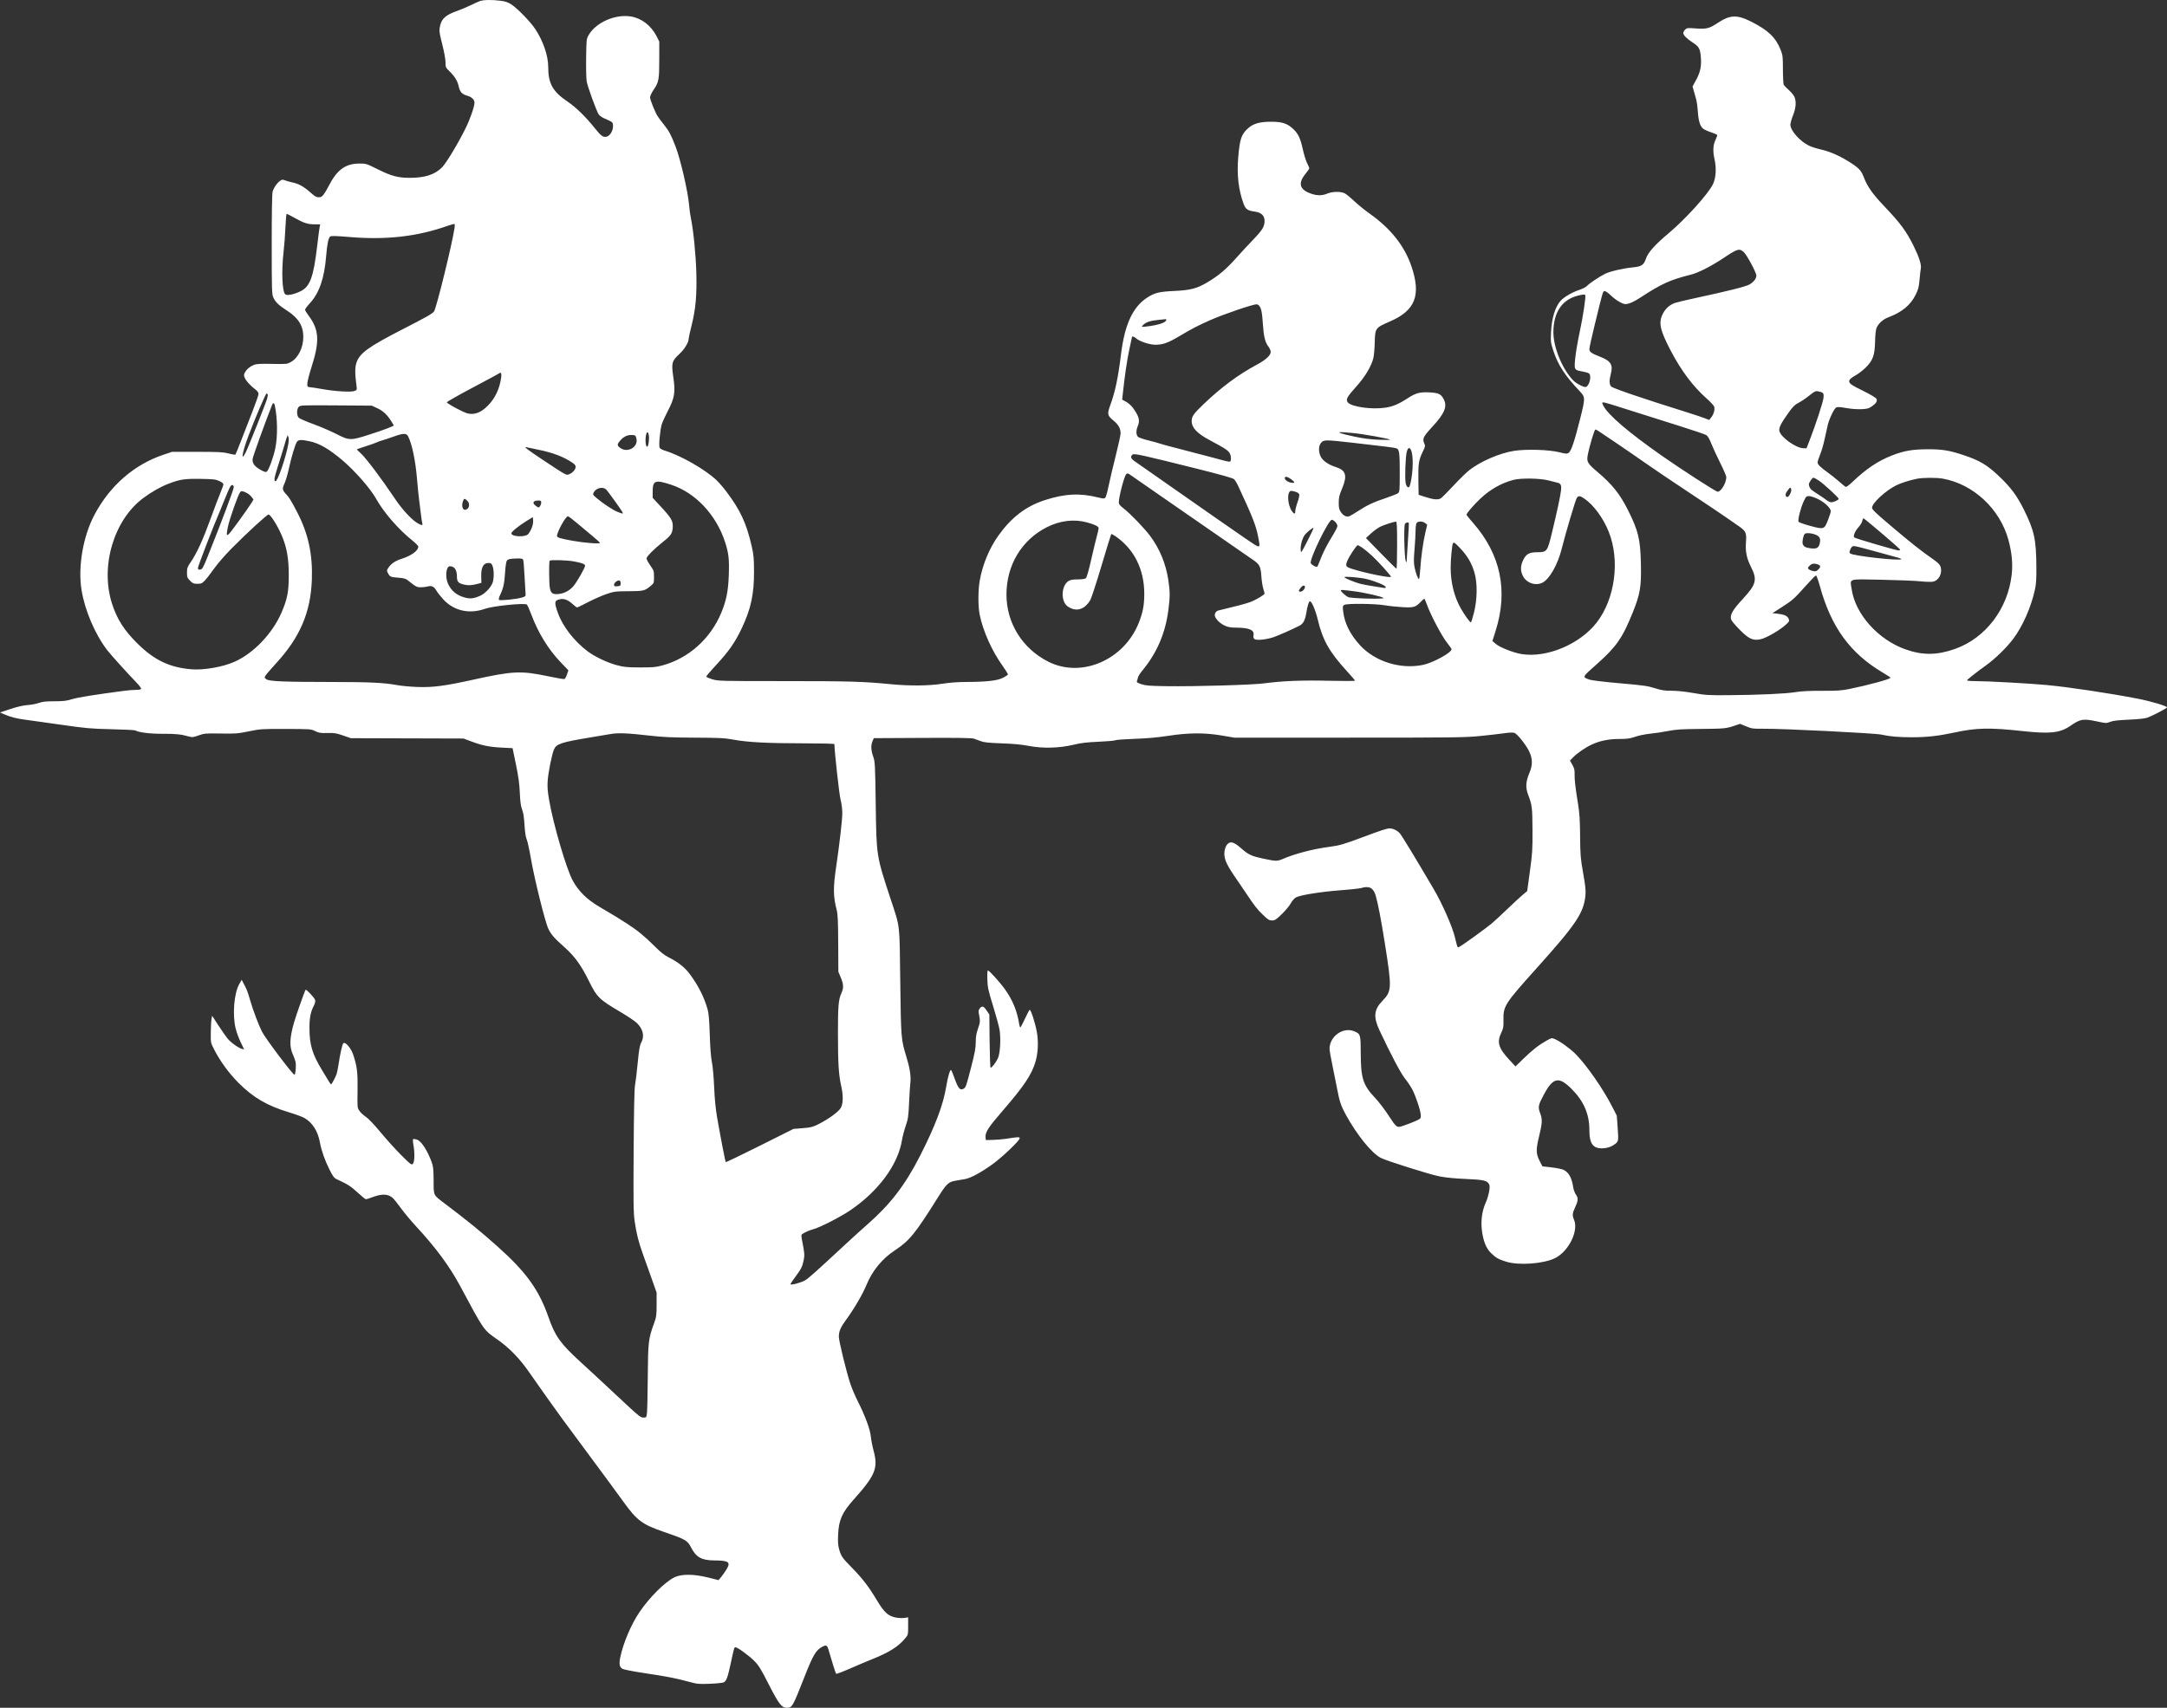<svg width="888" height="700" viewBox="0 0 888 700" fill="none" xmlns="http://www.w3.org/2000/svg">
<rect x="0" y="0" width="888" height="700" fill="#333333" stroke="none"/>
<path fill-rule="evenodd" clip-rule="evenodd" d="M196.594 0.463C195.901 0.719 194.202 1.489 192.817 2.175C191.432 2.862 188.8 3.956 186.968 4.606C182.936 6.038 181.098 7.595 180.462 10.115C179.864 12.489 179.911 12.951 181.305 18.482C182.023 21.328 182.564 24.37 182.564 25.554C182.564 27.535 182.638 27.704 184.133 29.154C186.291 31.247 187.501 33.216 187.966 35.39C188.447 37.64 189.291 38.599 191.289 39.167C193.287 39.735 194.435 40.784 194.435 42.039C194.435 43.733 192.661 48.821 190.691 52.776C187.513 59.158 182.847 66.883 181.125 68.613C178.146 71.606 174.125 72.899 167.815 72.892C163.1 72.886 160.328 72.144 154.888 69.43C150.177 67.08 149.986 67.019 147.334 67.036C141.592 67.073 138.19 69.506 134.816 75.99C132.922 79.629 132.118 80.679 131.123 80.817C129.829 80.997 129.223 80.693 127.09 78.791C124.484 76.468 122.293 75.263 119.77 74.762C118.792 74.568 117.47 74.198 116.831 73.939C115.791 73.517 115.565 73.545 114.672 74.206C113.379 75.163 112.157 76.974 111.703 78.608C111.48 79.41 111.343 87.694 111.347 100.213C111.353 119.139 111.398 120.615 112.013 121.955C112.891 123.866 114.175 125.093 117.648 127.338C122.286 130.338 124.288 133.571 124.288 138.065C124.288 142.487 122.233 146.666 119.222 148.368C117.671 149.245 117.481 149.264 111.47 149.154C106.432 149.062 105.056 149.147 103.921 149.62C102.29 150.301 101.037 151.397 100.324 152.766C99.881 153.617 99.881 153.907 100.327 154.922C100.892 156.212 102.587 158.063 104.624 159.614C105.484 160.269 105.941 160.911 105.941 161.465C105.941 161.931 104.873 165.037 103.567 168.368C102.261 171.698 100.175 177.059 98.932 180.28C97.689 183.502 96.58 186.23 96.467 186.342C96.355 186.455 95.081 186.245 93.637 185.875C91.375 185.296 89.597 185.204 80.76 185.204H70.508L66.91 186.415C54.975 190.432 45.066 199.059 38.744 210.935C34.029 219.793 31.86 232.42 33.422 241.911C34.791 250.228 38.914 259.897 43.874 266.421C45.203 268.169 52.553 276.322 55.7 279.538C56.957 280.823 57.916 282.076 57.831 282.323C57.734 282.607 56.971 282.772 55.755 282.772C54.697 282.772 52.566 282.938 51.018 283.141C38.929 284.726 31.964 285.843 29.569 286.58C27.246 287.295 25.995 287.444 22.298 287.444C18.816 287.444 17.415 287.595 15.932 288.128C14.885 288.504 12.816 288.894 11.332 288.995C9.557 289.115 7.155 289.665 4.317 290.603L0 292.029L1.729 292.787C4.247 293.891 6.791 294.549 10.252 294.991C11.934 295.205 18.49 296.125 24.822 297.034C35.324 298.541 37.153 298.705 45.686 298.905C50.83 299.025 55.224 299.243 55.449 299.39C56.697 300.2 61.499 300.8 66.55 300.778C71.979 300.753 74.114 300.966 77.24 301.844C78.805 302.284 79.122 302.253 81.377 301.441C83.687 300.608 84.174 300.567 90.476 300.668C96.606 300.765 97.519 300.694 101.987 299.769C106.666 298.8 107.209 298.765 117.118 298.79C127.213 298.816 127.426 298.832 129.169 299.681C130.7 300.426 131.382 300.532 134.151 300.453C136.945 300.374 137.773 300.505 140.568 301.472L143.777 302.582L166.858 302.65L189.939 302.717L193.045 303.881C197.578 305.579 200.537 306.184 205.567 306.441L210.045 306.67L211.42 313.319C212.449 318.296 212.85 321.232 213.016 324.998C213.183 328.776 213.416 330.477 213.952 331.826C214.449 333.074 214.749 334.995 214.934 338.115C215.11 341.07 215.415 343.099 215.826 344.045C216.169 344.835 216.92 348.231 217.494 351.592C218.95 360.114 223.382 377.988 224.72 380.727C225.905 383.157 227.049 384.457 231.48 388.415C235.478 391.986 238.177 395.717 241.201 401.855C244.616 408.787 245.47 409.633 254.267 414.81C257.2 416.536 260.25 418.597 261.044 419.391C263.574 421.918 264.173 424.746 262.742 427.413C262.136 428.542 261.84 430.28 261.303 435.853C260.932 439.713 260.444 443.761 260.22 444.848C259.948 446.165 259.76 455.143 259.657 471.751C259.523 493.394 259.579 497.205 260.085 500.681C260.822 505.742 261.703 509.214 263.544 514.304C264.346 516.523 265.918 520.926 267.036 524.089L269.07 529.839L269.067 534.69C269.063 539.246 268.993 539.736 267.909 542.725C265.714 548.778 265.561 550.123 265.447 564.338C265.391 571.454 265.242 578.125 265.118 579.162C264.894 581.029 264.879 581.049 263.651 581.049C262.551 581.049 261.775 580.455 256.752 575.768C245.032 564.829 241.631 561.673 237.783 558.165C229.69 550.785 227.443 547.639 224.78 539.961C220.864 528.674 215.608 521.383 203.789 510.844C196.813 504.624 191.988 500.7 182.171 493.263C177.469 489.7 177.717 490.218 177.686 483.903C177.663 479.232 177.546 478.139 176.872 476.293C175.124 471.506 172.644 467.713 170.882 467.132C170.192 466.905 169.487 466.806 169.314 466.912C169.138 467.021 169.172 468.02 169.391 469.184C170.007 472.454 169.91 476.332 169.196 477.045C168.638 477.602 168.319 477.365 164.488 473.554C162.228 471.305 158.406 467.083 155.995 464.173C153.305 460.926 150.947 458.446 149.892 457.756C148.946 457.138 147.776 456.051 147.292 455.341C146.421 454.066 146.412 453.972 146.519 447.024C146.633 439.596 146.337 437.151 144.741 432.316C143.833 429.565 141.435 426.816 140.671 427.65C140.232 428.128 139.376 431.963 138.678 436.582C138.484 437.867 138.169 439.457 137.978 440.116C137.65 441.25 135.917 444.489 135.64 444.489C135.568 444.489 135.191 443.963 134.801 443.321C134.411 442.678 133.159 440.616 132.018 438.739C127.984 432.1 126.822 428.246 126.812 421.464C126.805 417.141 127.269 414.786 128.645 412.147C129.094 411.288 129.275 410.456 129.134 409.898C128.916 409.028 125.531 405.388 125.229 405.698C124.925 406.011 121.399 415.986 120.536 418.973C118.652 425.503 118.522 428.946 120.035 432.27C120.439 433.159 120.912 434.453 121.085 435.145C121.434 436.537 121.124 440.535 120.667 440.535C119.979 440.535 108.767 425.656 107.354 422.868C105.953 420.105 103.675 414.053 102.502 409.982C101.481 406.436 101.203 405.719 99.875 403.203L99.043 401.628L98.02 403.417C95.885 407.151 95.181 416.17 96.593 421.685C96.99 423.24 97.933 425.782 98.687 427.335L100.057 430.159L99.159 429.934C97.704 429.569 94.593 427.332 93.228 425.668C92.532 424.82 90.83 422.375 89.446 420.235L86.929 416.346L86.673 417.708C86.533 418.457 86.399 420.949 86.376 423.244C86.336 427.415 86.337 427.421 87.721 430.114C90.259 435.053 93.746 439.843 97.667 443.782C103.767 449.909 109.432 453.221 118.466 455.943C121.101 456.737 123.948 457.79 124.792 458.284C128.06 460.198 130.237 463.629 131.086 468.207C131.731 471.68 133.076 475.517 134.991 479.347C136.406 482.176 136.914 482.861 137.957 483.342C142.553 485.463 143.734 486.213 146.489 488.763C148.155 490.305 149.709 491.566 149.943 491.566C150.177 491.566 151.247 491.232 152.321 490.824C156.383 489.282 158.747 489.298 160.764 490.883C161.285 491.292 162.83 493.19 164.199 495.1C165.568 497.01 168.49 500.514 170.692 502.886C178.521 511.319 184.293 519.149 188.574 527.143C198.457 545.604 198.042 545.009 203.94 549.149C208.774 552.542 212.992 556.905 216.903 562.557C220.459 567.696 228.328 578.776 230.418 581.588C232.675 584.625 247.294 604.393 249.818 607.822C251.128 609.601 253.65 613.059 255.424 615.506C261.11 623.355 263.07 624.809 272.241 627.979C281.058 631.027 281.706 631.403 283.223 634.351C285.266 638.323 287.535 639.584 292.687 639.61C298.674 639.641 299.54 640.287 297.677 643.337C297.052 644.36 296.069 645.755 295.492 646.439L294.444 647.681L290.216 646.625C284.366 645.164 279.358 645.117 276.454 646.496C272.533 648.359 266.131 654.735 261.95 660.943C258.573 665.958 255.368 673.554 254.161 679.404C253.622 682.02 253.847 683.254 255.005 684.012C255.504 684.338 259.284 685.079 264.263 685.827C273.386 687.198 277.286 687.962 282.57 689.415C285.715 690.28 286.381 690.34 290.919 690.167C293.632 690.063 296.195 689.795 296.616 689.57C297.684 688.999 298.198 687.574 299.482 681.635C300.87 675.209 300.872 675.204 301.394 675.204C302.217 675.204 306.867 678.579 309.03 680.747C310.905 682.625 311.731 683.955 314.947 690.266C319.079 698.375 320.315 700 322.349 700C324.633 700 324.777 699.752 329.551 687.602C333.176 678.374 334.364 676.353 336.962 674.993C338.629 674.121 338.984 674.33 339.611 676.551C340.774 680.67 342.402 685.811 342.627 686.072C342.754 686.219 345.278 685.273 348.237 683.969C351.196 682.666 355.236 680.955 357.214 680.167C364.254 677.366 368.068 674.978 370.889 671.605C372.137 670.112 372.143 670.087 372.143 666.523V662.941L370.567 663.177C369.701 663.307 368.093 663.227 366.995 662.999C363.902 662.358 362.298 660.885 359.373 655.999C356.006 650.374 353.553 647.165 349.257 642.763C345.107 638.512 344.706 637.94 343.886 635.124C343.418 633.517 343.318 632.123 343.448 629.054C343.704 623.041 345.051 620.002 349.831 614.65C358.717 604.702 359.897 601.82 358.002 594.705C357.501 592.827 356.981 590.163 356.846 588.785C356.558 585.845 354.508 580.308 351.51 574.371C350.403 572.18 349.015 568.911 348.424 567.105C346.76 562.015 343.723 549.547 343.74 547.873C343.763 545.711 344.459 544.049 346.506 541.27C349.879 536.69 353.533 530.458 355.088 526.635C357.405 520.939 361.52 515.92 366.626 512.561C372.703 508.562 374.948 505.806 384.372 490.771C387.757 485.369 388.68 484.472 391.321 484.014C392.447 483.819 394.276 483.503 395.386 483.311C397.742 482.904 401.714 480.772 406.616 477.284C410.465 474.545 417.829 467.545 417.829 466.625C417.829 465.959 417.539 465.968 412.062 466.807C410.77 467.005 408.423 467.199 406.846 467.238L403.98 467.308L403.868 466.152C403.676 464.169 404.978 462.12 410.44 455.809C419.554 445.277 422.655 440.691 424.289 435.327C425.368 431.784 425.601 427.101 424.896 423.106C424.232 419.338 422.409 413.688 421.934 413.927C421.754 414.017 420.878 415.672 419.988 417.606C419.098 419.54 418.255 421.123 418.115 421.126C417.976 421.128 417.767 420.523 417.652 419.782C416.814 414.417 414.994 409.969 411.806 405.497C409.801 402.683 405.36 397.771 404.822 397.771C404.611 397.771 404.522 399.227 404.598 401.454C404.71 404.76 404.95 405.875 406.939 412.325C408.157 416.278 409.346 420.623 409.579 421.981C410.193 425.549 409.867 431.672 408.955 433.707C408.195 435.405 406.474 437.66 405.941 437.66C405.769 437.66 405.581 432.757 405.523 426.763L405.419 415.864L404.412 414.346C403.126 412.406 402.445 412.142 401.556 413.24C401.064 413.847 400.923 414.412 401.071 415.186C401.725 418.617 401.713 418.893 400.782 421.586C400.073 423.64 399.843 425.012 399.843 427.2C399.843 429.502 399.474 431.527 398.043 437.092C395.915 445.363 395.774 445.768 394.85 446.262C393.363 447.057 392.643 446.175 390.987 441.533C390.474 440.095 389.927 438.782 389.772 438.616C389.358 438.174 388.397 441.349 387.771 445.23C386.547 452.825 383.307 461.417 376.991 473.824C370.989 485.615 364.86 493.62 355.645 501.707C353.342 503.728 349.354 507.335 346.782 509.724C334.25 521.364 331.335 523.972 329.938 524.79C328.224 525.793 323.939 526.919 323.939 526.366C323.939 526.171 324.808 524.851 325.871 523.433C328.285 520.211 328.785 519.223 329.323 516.616C329.76 514.496 329.692 513.565 328.755 508.846C328.324 506.677 328.312 506.124 328.69 505.868C329.962 505.012 331.485 504.352 333.566 503.758C336.262 502.988 344.422 498.799 348.237 496.227C359.968 488.319 368.022 477.4 369.637 467.215C369.848 465.882 370.52 463.337 371.129 461.559C372.126 458.649 372.266 457.695 372.524 452.036C372.682 448.576 372.922 444.853 373.057 443.76C373.368 441.245 372.82 437.7 371.417 433.146C369.243 426.094 369.209 425.676 368.909 402.263C368.595 377.762 368.922 380.547 364.952 368.482C359.117 350.748 359.157 351.001 358.859 329.85C358.624 313.185 358.579 312.32 357.824 310.128C356.908 307.468 356.825 305.533 357.55 303.798L358.065 302.567L377.965 302.462C392.389 302.387 398.211 302.473 399.123 302.776C399.816 303.006 401.111 303.478 402.001 303.825C403.238 304.306 405.232 304.511 410.455 304.691C415.207 304.856 418.605 305.178 421.607 305.748C427.382 306.845 434.081 306.665 439.953 305.256C443.012 304.521 445.34 304.244 450.212 304.033C453.678 303.884 456.754 303.611 457.047 303.428C457.34 303.245 460.898 302.982 464.954 302.843C470.057 302.67 474.268 302.293 478.624 301.623C487.088 300.32 493.684 300.282 500.748 301.494L505.784 302.358H552.729C595.402 302.358 600.28 302.299 606.329 301.705C609.99 301.347 614.497 300.831 616.345 300.559C618.466 300.247 620.017 300.183 620.55 300.386C621.794 300.858 625.313 305.245 626.6 307.928C628.08 311.013 628.107 313.589 626.693 316.912C625.208 320.402 625.079 322.854 626.222 325.821C627.819 329.966 627.941 330.956 627.989 340.184C628.031 348.29 627.937 349.791 626.924 357.162L625.812 365.248L623.895 366.865C622.841 367.754 620.035 370.351 617.661 372.636C615.287 374.921 612.373 377.606 611.186 378.604C608.887 380.534 599.505 387.314 598.14 388.03C597.189 388.53 597.332 388.81 596.233 384.294C595.124 379.734 591 370.36 587.46 364.349C579.493 350.82 574.389 342.418 573.627 341.575C572.568 340.402 570.816 339.553 569.457 339.553C568.335 339.553 565.922 340.345 557.945 343.332C550.653 346.063 548.841 346.584 544.815 347.104C538.176 347.963 530.652 349.921 525.629 352.096C523.415 353.056 522.745 353.043 517.655 351.943C512.737 350.881 511.596 350.345 508.551 347.663C505.469 344.95 503.978 344.624 502.677 346.381C502.31 346.875 501.91 348.023 501.788 348.932C501.424 351.624 502.357 353.98 505.76 358.965C507.445 361.432 509.636 364.664 510.629 366.146C514.189 371.459 515.125 372.659 517.507 374.956C519.595 376.97 520.105 377.286 521.256 377.286C522.422 377.286 522.922 376.963 525.268 374.691C526.742 373.263 528.384 371.289 528.917 370.303C529.455 369.308 530.394 368.217 531.029 367.85C532.675 366.897 541.358 365.509 549.492 364.897C553.35 364.607 557.072 364.203 557.763 364C561.109 363.016 562.762 363.869 563.729 367.077C564.619 370.031 565.974 377.078 567.455 386.45C570.417 405.198 570.373 406.23 566.445 410.301C563.003 413.868 562.72 416.843 565.297 422.339C569.971 432.307 574.068 440.057 575.739 442.094C576.738 443.312 578.104 445.36 578.775 446.645C580.264 449.497 582.227 455.536 582.227 457.266C582.227 458.475 582.122 458.581 579.979 459.54C578.743 460.093 576.628 460.911 575.281 461.358C572.266 462.358 572.471 462.501 568.707 456.783C567.224 454.53 564.914 451.529 563.574 450.114C558.559 444.821 557.646 442.026 557.61 431.859C557.583 423.989 557.526 423.796 554.941 422.717C550.367 420.808 544.804 424.797 544.818 429.976C544.819 430.546 545.391 433.761 546.088 437.121C546.785 440.482 547.662 444.848 548.037 446.824C548.909 451.423 549.57 453.376 551.379 456.707C555.93 465.082 562.119 472.74 565.859 474.622C568.46 475.931 585.919 481.427 589.961 482.209C592.525 482.705 596.325 483.072 600.753 483.252C608.197 483.554 609.633 483.919 610.303 485.681C610.709 486.747 609.969 490.379 608.817 492.969C607.029 496.992 606.613 501.705 607.617 506.563C608.314 509.935 609.431 512.186 611.245 513.873C613.178 515.671 614.117 516.19 617.158 517.144C622.331 518.768 632.434 518.052 637.191 515.725C642.744 513.009 646.947 504.609 645.038 500.044C644.256 498.174 644.308 497.355 645.357 495.105C646.745 492.127 646.821 491.176 645.792 489.661C645.305 488.944 644.797 487.583 644.664 486.638C644.114 482.727 642.771 480.38 640.546 479.44C639.831 479.138 637.63 478.71 635.657 478.49L632.069 478.09L630.89 475.812C629.423 472.977 629.373 471.226 630.611 466.121C632.026 460.284 632.103 458.891 631.148 456.34C630.164 453.711 630.309 453 632.77 448.441C636.457 441.609 638.808 441.156 643.954 446.287C648.98 451.298 651.289 456.596 651.304 463.151C651.313 467.284 652.028 469.261 653.853 470.204C655.527 471.069 658.966 470.753 660.857 469.56C663.332 468 663.309 468.08 662.902 462.39L662.538 457.305L660.645 453.611C656.857 446.221 650.213 436.659 645.653 432.036C643.434 429.786 639.174 426.74 636.973 425.829C635.932 425.398 635.688 425.452 633.776 426.53C630.541 428.354 628.013 430.324 624.373 433.859L621.013 437.121L618.353 434.246C614.027 429.571 613.334 427.159 615.205 423.286C616.03 421.58 616.152 420.898 616.096 418.312C615.969 412.386 616.498 411.548 629.532 397.036C645.909 378.802 648.997 374.204 649.68 367.044C649.872 365.031 649.686 363.201 648.749 357.881C647.674 351.785 647.571 350.53 647.504 342.787C647.447 336.203 647.264 333.312 646.675 329.67C645.552 322.724 645.178 319.477 645.245 317.238C645.292 315.649 645.101 314.863 644.333 313.492L643.362 311.756L644.541 310.526C646.279 308.712 649.716 306.348 652.375 305.136C655.75 303.597 659.292 302.897 663.694 302.897C666.836 302.897 667.95 302.739 670.099 301.989C671.552 301.482 674.209 300.935 676.117 300.751C677.997 300.569 681.316 300.071 683.492 299.643C686.834 298.987 688.902 298.854 696.802 298.785C706.635 298.7 707.352 298.631 710.866 297.438L713.059 296.694L715.543 297.726C717.858 298.687 718.331 298.754 722.523 298.709C730.385 298.625 768.264 300.509 770.991 301.119C774.427 301.888 778.02 302.198 783.502 302.198C789.659 302.198 794.27 301.682 800.945 300.244C809.975 298.299 815.334 298.191 829.004 299.684C840.01 300.886 844.169 300.427 848.348 297.554C852.589 294.637 853.56 294.481 859.551 295.755C863.023 296.494 863.197 296.499 864.69 295.891C865.824 295.43 867.865 295.189 872.352 294.988C876.414 294.805 878.982 294.523 880.002 294.147C882.213 293.332 888 290.299 888 289.955C888 289.396 881.297 287.406 875.908 286.367C864.187 284.107 847.938 281.665 838.896 280.804C831.992 280.148 814.462 279.179 809.485 279.179C807.525 279.179 805.975 279.038 806.041 278.865C806.188 278.48 809.864 275.581 813.715 272.814C817.597 270.024 822.121 265.634 824.932 261.929C828.816 256.807 832.311 248.892 833.896 241.625C834.377 239.421 834.512 237.239 834.474 232.281C834.389 221.036 833.626 217.548 829.369 208.922C826.554 203.22 823.954 199.727 819.115 195.152C814.258 190.559 811.305 188.795 804.814 186.612C798.91 184.625 795.986 184.141 789.973 184.151C783.702 184.162 780.162 184.777 775.224 186.715C769.568 188.934 764.749 192.166 759.134 197.508C757.57 198.995 756.551 199.714 756.256 199.538C756.004 199.389 754.746 198.35 753.46 197.231C752.174 196.111 750.15 194.501 748.963 193.652C745.904 191.464 744.826 190.391 744.826 189.532C744.826 189.12 745.298 187.655 745.874 186.275C746.45 184.895 747.271 182.068 747.698 179.993C748.126 177.917 748.718 175.263 749.014 174.094C749.709 171.354 751.607 167.469 752.479 167.003C752.957 166.747 754.154 166.819 756.527 167.246C758.514 167.604 761.061 167.799 762.734 167.723C765.114 167.615 765.8 167.437 766.981 166.617C768.858 165.315 769.422 164.384 768.913 163.433C768.693 163.021 766.452 161.682 763.788 160.369C758.722 157.873 757.777 157.229 757.777 156.274C757.777 155.536 758.478 154.917 760.834 153.575C761.824 153.011 763.537 151.649 764.643 150.546C767.501 147.698 768.259 145.542 768.378 139.923C768.439 137.096 768.655 135.178 769.006 134.353C769.781 132.534 771.659 130.866 773.86 130.043C779.351 127.991 782.904 125.056 784.981 120.857C786.081 118.633 786.334 117.665 786.59 114.696C786.757 112.759 786.999 110.641 787.127 109.99C787.417 108.522 786.356 105.219 784.193 100.858C781.156 94.735 778.788 91.528 772.14 84.539C767.42 79.577 765.221 76.481 763.844 72.862C762.799 70.113 761.979 69.135 759.088 67.186C754.88 64.349 750.13 62.146 746.528 61.361C744.742 60.971 742.423 60.248 741.376 59.753C737.635 57.985 733.675 53.543 733.675 51.116C733.675 50.477 734.16 48.744 734.754 47.263C735.948 44.284 736.154 41.66 735.345 39.727C735.077 39.086 734.056 37.837 733.078 36.954C732.099 36.07 731.145 35.104 730.958 34.808C730.77 34.511 730.614 31.681 730.609 28.519C730.602 23.11 730.544 22.622 729.621 20.302C727.657 15.364 724.517 12.36 717.749 8.942C711.771 5.923 709.001 6.024 703.816 9.451C700.401 11.709 699.25 11.983 694.629 11.636C691.539 11.405 691.232 11.443 690.538 12.136C690.125 12.549 689.787 13.188 689.787 13.556C689.787 14.417 691.269 15.907 693.653 17.441C696.106 19.02 696.626 19.878 696.924 22.838C697.33 26.852 696.857 29.402 695.112 32.619L693.575 35.452L694.069 37.196C694.34 38.156 694.786 39.749 695.06 40.737C695.333 41.725 695.646 43.989 695.755 45.768C695.986 49.538 696.681 51.768 697.929 52.749C698.419 53.134 699.861 53.796 701.134 54.219C702.408 54.642 703.538 55.132 703.647 55.307C703.755 55.483 703.5 56.299 703.08 57.122C701.99 59.255 701.821 61.817 702.553 65.102C703.409 68.942 703.193 72.808 701.977 75.422C700.165 79.32 690.784 89.727 683.815 95.571C678.194 100.284 675.317 103.5 674.486 106C673.615 108.621 672.693 109.246 669.207 109.584C665.13 109.979 659.762 111.219 657.74 112.234C655.316 113.45 651.042 116.32 650.308 117.225C649.961 117.652 648.474 118.401 647.003 118.889C644.235 119.807 640.903 121.755 639.542 123.251C637.293 125.721 635.856 130.41 635.587 136.15C635.404 140.063 635.453 140.464 636.504 143.696C638.398 149.519 641.267 153.942 647.238 160.244C649.686 162.827 649.69 163.009 647.501 171.732C645.178 180.988 643.84 184.932 642.786 185.628C642.104 186.079 641.65 186.049 639.009 185.379C634.802 184.311 625.544 184.021 620.467 184.798C614.604 185.694 606.683 189.114 602.055 192.746C600.902 193.651 598.043 196.449 595.702 198.962C593.361 201.475 591.031 203.824 590.524 204.181C589.392 204.979 587.481 204.822 583.846 203.634L581.328 202.812L581.228 196.882C581.116 190.213 581.385 188.446 583.015 185.175C584.002 183.194 584.096 182.769 583.729 181.964C582.765 179.85 583.097 179.121 586.911 174.971C592.182 169.235 593.264 166.426 591.414 163.273C590.35 161.459 589.384 161.038 585.825 160.837C581.933 160.616 580.125 161.094 576.922 163.188C573.207 165.617 570.876 166.609 567.744 167.095C562.101 167.97 553.553 166.735 552.234 164.853C551.428 163.704 552.027 162.621 555.767 158.469C559.353 154.488 561.971 150.117 562.782 146.759C563.019 145.775 563.269 143.003 563.338 140.598C563.515 134.39 563.495 134.418 569.682 131.72C579.976 127.232 582.393 121.003 578.409 109.232C575.568 100.836 569.934 93.706 561.323 87.607C559.277 86.158 556.385 83.814 554.897 82.399C553.408 80.984 551.672 79.562 551.038 79.239C549.369 78.386 545.905 78.471 543.701 79.419C541.481 80.373 538.88 80.193 536.026 78.888C532.447 77.251 532.093 74.773 534.94 71.281C535.821 70.201 536.541 69.168 536.541 68.986C536.541 68.804 536.138 67.872 535.644 66.914C535.151 65.957 534.341 63.328 533.844 61.071C532.83 56.46 531.882 54.563 529.583 52.541C527.306 50.539 525.201 49.897 520.917 49.899C516.257 49.902 513.667 50.621 511.52 52.509C508.696 54.992 508.046 56.89 507.396 64.548C506.795 71.631 507.54 78.021 509.61 83.549C510.444 85.777 511.252 86.336 514.219 86.738C516.832 87.091 518.195 88.379 518.195 90.494C518.195 92.882 517.357 94.263 513.436 98.337C511.397 100.456 508.517 103.561 507.037 105.238C502.62 110.242 499.491 112.914 494.763 115.72C490.484 118.259 487.87 118.947 481.322 119.256C475.019 119.553 473.23 119.984 470.176 121.937C464.233 125.739 460.885 132.934 459.385 145.134C458.204 154.737 457.012 160.441 455.062 165.822C453.602 169.853 453.686 170.248 456.51 172.587C458.365 174.123 459.199 175.695 459.199 177.655C459.199 178.359 458.287 182.528 457.173 186.921C456.06 191.313 454.758 196.847 454.28 199.219C453.803 201.591 453.193 203.751 452.926 204.02C452.516 204.432 452.08 204.419 450.153 203.938C442.494 202.024 436.388 202.324 428.082 205.023C420.385 207.524 414.463 212.057 409.122 219.537C405.398 224.752 402.613 231.475 401.478 237.988C400.763 242.091 400.764 248.618 401.48 252.079C402.855 258.731 406.522 266.898 410.824 272.89C412.101 274.669 413.094 276.286 413.031 276.483C412.968 276.681 412.037 277.293 410.964 277.843C408.683 279.012 404.113 279.519 395.706 279.537C392.5 279.543 389.035 279.805 386.173 280.257C380.671 281.125 372.722 281.198 365.089 280.452C353.834 279.35 347.957 279.179 321.538 279.179C294.982 279.179 294.317 279.162 291.889 278.425C290.523 278.01 289.405 277.508 289.405 277.309C289.405 277.11 291.333 274.868 293.69 272.326C298.714 266.908 301.262 263.228 303.987 257.458C307.714 249.564 309.008 243.603 308.983 234.437C308.968 228.775 308.848 227.453 308.019 223.836C305.854 214.388 303.379 209.073 297.558 201.375C296.362 199.794 294.565 197.726 293.563 196.779C288.862 192.335 278.705 186.561 272.206 184.638C271.354 184.385 270.5 183.888 270.31 183.532C269.878 182.726 270.476 176.186 271.193 173.871C271.47 172.974 272.617 170.467 273.74 168.3C276.466 163.043 276.817 160.828 275.913 154.593C275.078 148.839 275.309 147.941 278.34 145.157C280.474 143.196 282.199 140.378 282.207 138.839C282.209 138.441 282.759 135.934 283.429 133.269C285.083 126.691 285.591 120.997 285.342 111.804C285.143 104.413 284.145 94.349 283.138 89.566C282.85 88.201 282.515 85.793 282.392 84.215C281.965 78.721 278.859 65.248 276.807 59.988C274.895 55.089 274.145 53.688 271.983 50.979C270.957 49.694 269.833 48.188 269.485 47.632C268.375 45.855 266.382 40.887 266.383 39.897C266.383 39.371 267.03 37.989 267.821 36.827C269.97 33.667 270.15 32.706 270.155 24.386L270.159 17.019L269.08 14.892C266.863 10.521 262.929 7.478 258.564 6.758C252.196 5.709 244.303 9.14 241.285 14.269C240.307 15.931 240.301 15.985 240.187 23.721C240.124 28.001 240.236 32.388 240.436 33.47C240.848 35.697 244.42 45.498 245.32 46.87C245.645 47.365 246.672 48.106 247.603 48.516C251.151 50.079 251.087 50.028 251.203 51.414C251.355 53.21 250.162 55.467 248.813 55.936C247.283 56.469 246.402 55.882 243.779 52.586C240.081 47.938 235.989 43.934 232.637 41.683C226.514 37.57 224.653 34.262 224.653 27.491C224.653 22.791 222.546 16.669 219.241 11.764C217.277 8.85 212.09 3.51 209.654 1.894C208.197 0.928 207.197 0.577 205.155 0.312C201.564 -0.154 198.104 -0.093 196.594 0.463ZM120.626 89.259C124.477 91.423 126.087 91.947 128.875 91.947H131.212L130.976 93.115C130.847 93.758 130.42 97.032 130.028 100.392C128.484 113.628 127.078 117.484 123.094 119.415C120.377 120.733 117.523 121.28 116.855 120.613C115.621 119.38 115.305 111.018 116.201 103.267C116.498 100.698 116.845 96.13 116.972 93.115C117.1 90.101 117.324 87.635 117.47 87.635C117.616 87.635 119.036 88.365 120.626 89.259ZM186.284 93.301C185.382 99.665 178.805 126.458 177.846 127.675C177.087 128.64 175.044 129.799 165.117 134.898C150.855 142.225 147.375 144.747 146.057 148.711C145.417 150.637 145.426 153.273 146.091 158.152C146.313 159.778 146.278 159.868 145.288 160.257C143.906 160.799 137.471 160.438 132.371 159.532C130.201 159.147 127.858 158.782 127.165 158.721C125.949 158.614 125.907 158.561 125.936 157.173C125.952 156.382 126.724 153.367 127.653 150.473C131.057 139.853 130.789 135.128 126.456 129.376C125.659 128.318 125.007 127.225 125.007 126.947C125.007 126.668 125.89 125.481 126.969 124.309C130.836 120.107 132.926 114.039 133.659 104.885C134.041 100.117 134.569 97.551 135.29 96.953C135.68 96.63 137.58 96.68 143.443 97.166C158.274 98.398 170.853 96.974 183.104 92.677C184.687 92.121 186.093 91.733 186.228 91.814C186.363 91.894 186.389 92.564 186.284 93.301ZM714.588 103.357C715.847 104.522 719.735 111.759 719.735 112.941C719.735 114.162 718.647 115.588 716.963 116.573C715.453 117.458 708.301 119.261 694.824 122.155C691.163 122.941 687.435 123.825 686.538 124.12C684.289 124.859 682.469 126.461 681.366 128.673C679.567 132.28 680.209 135.262 684.595 143.656C688.975 152.04 693.726 158.361 699.495 163.482C700.93 164.756 702.248 166.177 702.425 166.641C702.84 167.73 702.277 169.8 701.207 171.126L700.387 172.142L698.554 171.42C697.546 171.024 694.393 169.971 691.546 169.082C673.191 163.347 660.789 159.122 660.199 158.401C659.432 157.464 659.4 155.882 660.096 153.214C661.065 149.497 660.063 147.918 655.648 146.202C652.111 144.827 651.296 144.242 651.296 143.075C651.296 142.545 652.284 138.062 653.493 133.111C656.913 119.101 656.808 119.461 657.503 119.328C657.879 119.255 658.964 120.002 660.215 121.195C662.173 123.06 664.824 124.627 666.045 124.64C667.379 124.655 669.427 123.777 672.035 122.072C680.863 116.302 684.333 114.721 692.845 112.591C695.98 111.806 701.362 109.06 706.437 105.657C711.979 101.94 712.803 101.708 714.588 103.357ZM649.613 120.966C649.94 121.526 648.7 129.749 647.33 136.101C646.546 139.731 645.725 144.552 645.503 146.814C645.033 151.63 645.053 151.666 648.548 152.285C649.707 152.491 650.881 152.845 651.156 153.073C652.279 154.005 651.365 158.051 649.905 158.611C649.136 158.906 645.897 157.219 644.585 155.841C640.153 151.184 636.54 142.343 636.552 136.182C636.568 128.172 639.966 122.966 646.289 121.268C648.536 120.664 649.39 120.587 649.613 120.966ZM516.506 126.157C516.967 127.1 517.248 128.92 517.476 132.446C517.831 137.925 518.387 140.242 519.783 142.071C520.295 142.741 520.713 143.699 520.713 144.199C520.713 145.685 518.74 147.494 514.841 149.583C507.473 153.532 500.378 158.797 493.317 165.556C489.042 169.648 488.337 170.65 488.337 172.626C488.337 175.338 490.547 177.667 495.75 180.438C502.419 183.99 503.572 184.783 504.108 186.19C504.394 186.939 504.507 187.92 504.371 188.461C504.09 189.581 504.795 189.676 496.251 187.37C492.789 186.436 486.88 184.893 483.121 183.943C479.362 182.992 475.8 182.026 475.207 181.796C474.613 181.566 472.527 180.99 470.571 180.516C468.614 180.042 466.712 179.382 466.344 179.049C465.525 178.31 465.471 176.501 466.213 174.727C467.052 172.721 466.878 171.357 465.485 169.011C464.125 166.721 462.886 165.455 461.019 164.447L459.848 163.815L460.087 161.572C460.897 153.971 461.893 147.217 462.816 143.07C463.399 140.453 463.875 138.229 463.875 138.129C463.875 137.714 464.778 137.992 465.471 138.62C466.96 139.968 471.08 141.332 473.588 141.305C476.622 141.273 478.681 140.526 483.301 137.782C488.545 134.668 490.712 133.541 495.891 131.235C501.23 128.857 513.679 124.618 514.957 124.742C515.594 124.804 516.046 125.216 516.506 126.157ZM477.905 131.124C477.905 132.195 474.619 133.293 469.811 133.827C467.659 134.067 467.655 134.066 468.315 133.337C469.438 132.098 471.363 131.425 474.61 131.137C476.323 130.984 477.765 130.837 477.815 130.809C477.864 130.782 477.905 130.923 477.905 131.124ZM205.377 154.779C204.704 159.397 202.918 163.199 200.037 166.147C197.662 168.576 195.566 169.654 193.214 169.654C191.707 169.654 190.72 169.297 187.256 167.496C184.972 166.309 183.104 165.146 183.104 164.913C183.104 164.679 187.918 161.941 193.802 158.828C199.685 155.715 204.605 153.063 204.734 152.934C205.3 152.369 205.602 153.236 205.377 154.779ZM746.936 161.056C747.282 161.342 747.367 161.96 747.225 163.159C747.014 164.937 744.045 174.03 741.67 180.172L740.28 183.766L738.955 183.725C735.87 183.629 729.714 179.197 729.159 176.671C728.872 175.367 729.817 173.479 732.918 169.156C734.719 166.645 735.512 165.862 737.025 165.097C738.056 164.576 740.017 163.254 741.383 162.16C743.656 160.339 743.977 160.19 745.156 160.41C745.865 160.543 746.666 160.833 746.936 161.056ZM109.684 161.609C109.787 161.776 109.699 162.544 109.487 163.316C108.982 165.163 101.774 183.279 100.672 185.473C98.567 189.661 99.229 185.532 101.734 178.849C104.331 171.919 108.854 161.306 109.209 161.306C109.367 161.306 109.581 161.442 109.684 161.609ZM660.159 165.74C661.714 166.203 666.387 167.676 670.542 169.015C674.697 170.353 682.651 172.87 688.219 174.608C693.786 176.346 698.746 178.033 699.241 178.357C699.83 178.742 700.54 179.966 701.296 181.895C701.931 183.517 703.568 187.071 704.933 189.793C706.298 192.515 707.413 195.103 707.412 195.543C707.406 197.938 705.268 201.555 703.859 201.555C703.156 201.555 688.886 192.342 680.794 186.664C667.222 177.142 658.953 170.06 657.045 166.325C656.163 164.597 656.256 164.58 660.159 165.74ZM112.58 166.067C113.729 171.311 113.829 178.881 112.814 183.766C112.071 187.345 110.154 192.63 109.361 193.288C108.958 193.621 108.462 193.499 107.006 192.708C104.311 191.242 103.303 189.909 103.519 188.095C103.649 187.002 108.629 173.189 111.525 165.888C111.87 165.016 112.368 165.101 112.58 166.067ZM154.399 167.221C156.859 168.343 158.462 169.776 160.126 172.339C160.794 173.367 161.34 174.277 161.34 174.361C161.34 174.686 157.375 176.191 151.616 178.051C143.657 180.622 143.16 180.617 137.883 177.907C135.648 176.761 131.422 174.943 128.491 173.869C125.56 172.796 122.849 171.626 122.466 171.269C121.52 170.389 121.505 167.679 122.442 166.743C123.08 166.106 123.861 166.076 137.715 166.17L152.314 166.269L154.399 167.221ZM655.293 176.865C655.964 177.319 659.021 179.374 662.088 181.433C665.155 183.492 670.64 187.263 674.277 189.813C677.915 192.363 685.118 197.232 690.285 200.634C698.646 206.137 707.097 211.853 712.758 215.833C715.414 217.701 715.745 218.467 715.471 222.117C715.172 226.093 715.716 228.775 717.57 232.459C720.143 237.573 719.653 239.565 714.429 245.216C709.97 250.039 708.876 251.914 709.37 253.882C709.5 254.398 711.096 256.313 712.917 258.137C716.604 261.833 718.186 262.598 721.114 262.104C723.832 261.645 730.448 257.698 732.699 255.191C733.235 254.594 733.272 254.322 732.922 253.555C732.409 252.43 731.065 251.839 728.359 251.548L726.306 251.328L729.9 249.032C734.514 246.086 735.23 245.454 739.884 240.224C742.014 237.832 743.935 235.875 744.155 235.875C744.374 235.875 745.09 237.833 745.745 240.227C750.336 257.007 758.158 267.771 771.507 275.679C773.254 276.714 774.684 277.67 774.684 277.802C774.685 278.356 765.64 280.827 757.777 282.42C754.613 283.061 752.802 283.181 746.625 283.158C741.522 283.14 738.198 283.304 735.833 283.693C731.782 284.358 720.784 284.86 708.314 284.949C700.049 285.009 698.886 284.938 693.957 284.073C690.568 283.478 687.272 283.132 685.001 283.132C682.017 283.132 680.851 282.953 678.12 282.079C675.26 281.165 673.408 280.904 663.874 280.076C657.755 279.546 652.265 278.896 651.445 278.606C648.282 277.487 648.193 277.686 654.305 272.266C662.367 265.118 664.877 261.505 669.119 250.944C672.128 243.453 672.626 240.439 672.411 231.023C672.181 220.927 671.359 217.532 667.078 209.01C663.778 202.438 660.582 198.458 654.473 193.313C650.603 190.053 650.127 189.233 650.609 186.657C651.312 182.895 653.357 176.04 653.776 176.04C653.939 176.04 654.622 176.411 655.293 176.865ZM265.867 178.378C266.134 179.804 265.782 182.752 265.308 183.044C264.616 183.471 264.269 180.442 264.756 178.23C265.08 176.754 265.574 176.821 265.867 178.378ZM554.444 177.499C558.609 177.889 569.203 179.785 569.596 180.21C569.717 180.341 567.631 180.358 564.96 180.248C561.549 180.106 558.573 179.72 554.961 178.95C549.753 177.84 547.679 177.149 549.492 177.13C549.986 177.125 552.215 177.291 554.444 177.499ZM167.227 178.825C168.83 181.937 170.251 188.729 170.892 196.344C171.175 199.704 171.565 203.585 171.758 204.969C171.95 206.352 172.278 208.975 172.487 210.798C172.695 212.62 172.961 214.358 173.077 214.661C173.415 215.54 172.414 215.316 170.581 214.103C168.281 212.581 164.6 208.525 162.016 204.667C156.361 196.22 149.871 187.595 147.804 185.777C146.878 184.963 146.186 184.235 146.265 184.161C146.346 184.087 148.013 183.516 149.971 182.893C151.929 182.269 153.864 181.581 154.271 181.363C154.679 181.145 155.748 180.759 156.647 180.504C157.546 180.249 159.658 179.547 161.34 178.943C165.274 177.531 166.547 177.506 167.227 178.825ZM260.788 179.758C261.638 183.197 257.247 185.789 254.22 183.636C252.786 182.615 252.783 182.143 254.208 180.522C255.617 178.919 257.138 178.216 259.007 178.306C260.359 178.371 260.467 178.46 260.788 179.758ZM118.136 182.058C117.152 187.527 113.808 197.242 112.909 197.242C112.082 197.242 112.337 195.893 114.367 189.525C115.439 186.16 116.503 182.7 116.731 181.835C116.958 180.97 117.312 179.838 117.516 179.319L117.887 178.376L118.197 179.183C118.379 179.656 118.354 180.846 118.136 182.058ZM126.85 180.869C130.873 181.721 134.806 183.995 140.296 188.644C145.483 193.037 151.745 200.196 154.141 204.475C157.283 210.086 163.264 216.969 168.984 221.559C170.32 222.63 171.413 223.758 171.413 224.065C171.413 225.708 168.588 227.769 164.578 229.053C161.882 229.917 160.244 231.05 159.044 232.883C158.467 233.764 158.462 233.932 158.976 234.926C159.749 236.421 160.055 236.554 163.238 236.795C165.365 236.955 166.27 237.195 167.015 237.794C170.387 240.508 170.793 240.726 172.458 240.726C173.37 240.726 174.651 240.573 175.306 240.385C176.892 239.931 177.874 240.418 178.876 242.158C179.319 242.926 180.587 244.532 181.695 245.727C186.007 250.38 192.3 251.805 198.651 249.566C202.034 248.374 214.844 247.064 215.891 247.803C216.117 247.962 216.907 249.71 217.645 251.687C220.519 259.38 224.659 266.136 229.774 271.482L232.917 274.767L232.339 276.462C232.021 277.394 231.556 278.235 231.305 278.331C231.054 278.428 228.038 277.917 224.603 277.196C213.452 274.857 210.199 275.006 193.896 278.604C182.092 281.209 177.331 281.825 170.873 281.58C168.103 281.475 164.461 281.136 162.779 280.826C157.4 279.837 151.442 279.55 136.159 279.542C116.372 279.533 110.264 279.28 109.134 278.42C108.337 277.813 108.316 277.71 108.819 276.89C109.116 276.407 111.111 274.096 113.252 271.755C122.971 261.132 127.294 250.994 127.791 237.659C128.179 227.251 126.335 218.736 121.802 210C119.451 205.469 118.526 203.946 117.376 202.715C115.656 200.872 115.57 200.388 116.571 198.202C117.071 197.113 117.875 194.389 118.36 192.15C119.384 187.414 120.903 182.319 121.635 181.161C122.244 180.198 123.379 180.134 126.85 180.869ZM554.168 181.47C567.461 182.97 571.628 183.499 572.272 183.769C573.414 184.247 573.594 185.592 573.594 193.676C573.594 200.815 573.532 201.614 572.948 202.114C572.593 202.417 570.386 203.308 568.042 204.092C562.867 205.825 560.221 207.062 556.507 209.484C554.949 210.499 553.342 211.453 552.934 211.604C551.8 212.023 550.485 211.385 549.492 209.931C548.741 208.833 548.592 208.194 548.592 206.073C548.592 203.948 548.813 203.003 549.941 200.31C552.215 194.88 551.582 192.755 547.291 191.403C544.412 190.497 542.091 188.891 541.235 187.213C540.272 185.327 540.267 182.899 541.225 181.683C542.403 180.187 542.752 180.181 554.168 181.47ZM220.434 184.306C226.422 185.49 231.084 187.257 234.546 189.658C235.636 190.413 235.96 190.862 235.885 191.51C235.762 192.571 234.624 193.814 233.261 194.378C232.03 194.888 232.313 195.041 222.315 188.413C215.911 184.168 214.278 182.881 215.887 183.346C216.257 183.453 218.303 183.885 220.434 184.306ZM578.511 185.387C579.283 188.348 578.867 195.464 577.708 199.112C577.313 200.355 576.332 199.688 576.011 197.958C575.614 195.818 575.942 187.048 576.492 185.097C577.066 183.061 577.938 183.187 578.511 185.387ZM490.604 192.15C500.111 194.525 505.17 195.951 505.66 196.394C506.065 196.761 506.848 198.032 507.399 199.218C513.312 211.951 514.663 215.377 515.525 219.825C516.567 225.199 516.843 225.151 510.371 220.73C505.707 217.545 495.581 210.483 468.192 191.318C467.104 190.556 465.728 189.597 465.134 189.186C463.378 187.969 463.109 187.278 464.031 186.358C464.636 185.752 467.464 186.369 490.604 192.15ZM463.886 195.135C464.743 195.756 473.054 201.517 482.354 207.939C502.013 221.513 502.821 222.073 507.583 225.41C509.561 226.797 512.129 228.571 513.288 229.353C516.145 231.281 516.601 232.144 516.878 236.151C517.004 237.976 517.352 240.262 517.651 241.233C517.95 242.203 518.195 243.135 518.195 243.303C518.195 243.809 514.569 245.954 512.271 246.806C510.518 247.456 506.352 248.556 499.229 250.248C498.247 250.481 497.573 251.651 497.875 252.601C498.293 253.919 499.991 255.559 501.812 256.407C503.228 257.065 504.257 257.253 506.504 257.263C511.838 257.285 514.065 258.23 513.676 260.305C513.354 262.02 514.098 262.434 517.057 262.187C518.4 262.074 520.514 261.64 521.754 261.223C523.691 260.571 529.792 257.871 532.549 256.446C534.039 255.676 534.81 254.22 535.292 251.273C535.793 248.199 536.348 246.476 536.835 246.476C537.525 246.476 539.104 250.196 539.973 253.869C541.994 262.416 544.721 267.231 552.084 275.262C553.824 277.159 555.247 278.842 555.247 279.001C555.247 279.161 550.427 279.179 544.534 279.042C533.471 278.785 525.48 279.105 518.015 280.103C513.217 280.745 489.591 281.431 478.085 281.263C471.098 281.161 469.487 281.034 467.73 280.45C466.118 279.914 465.704 279.633 465.888 279.199C466.019 278.892 466.206 278.235 466.304 277.741C466.402 277.247 467.121 276.073 467.901 275.131C474.04 267.733 477.522 259.718 478.769 250.119C479.486 244.594 479.488 242.697 478.781 237.897C477.784 231.132 475.231 224.916 471.287 219.652C468.893 216.456 463.17 210.51 460.548 208.494C458.878 207.21 458.479 206.704 458.479 205.87C458.479 203.696 460.612 195.472 461.439 194.457C461.957 193.821 462.141 193.872 463.886 195.135ZM529.096 196.434C530.757 197.693 530.765 198.11 529.122 197.844C527.721 197.617 526.469 196.713 526.469 195.929C526.469 195.139 527.7 195.376 529.096 196.434ZM745.413 197.04C747.419 198.39 753.46 203.96 753.46 204.46C753.46 204.931 751.456 205.867 750.448 205.867C749.958 205.867 749.1 205.499 748.541 205.049C747.982 204.598 746.877 203.817 746.085 203.313C742.447 200.993 741.965 200.618 741.609 199.837C741.4 199.38 741.23 198.811 741.23 198.573C741.233 197.851 742.627 195.805 743.117 195.805C743.37 195.805 744.403 196.361 745.413 197.04ZM796.112 196.187C808.672 198.432 819.581 208.627 823.029 221.342C824.432 226.516 824.86 231.084 824.358 235.542C822.776 249.579 813.667 261.534 801.164 265.98C793.804 268.598 787.889 268.657 780.876 266.185C769.644 262.224 760.274 251.757 758.777 241.499C758.119 236.985 756.945 237.357 771.004 237.632C777.678 237.762 784.845 238.051 786.932 238.273C789.019 238.496 791.316 238.567 792.037 238.432C794.514 237.967 796.073 234.956 795.201 232.318C794.876 231.333 794.125 230.593 791.838 229.004C787.152 225.747 783.322 222.715 774.954 215.638C768.649 210.305 767.13 208.848 767.13 208.13C767.13 206.239 772.603 201.157 777.022 198.943C778.982 197.963 782.815 196.754 785.656 196.222C788.172 195.751 793.573 195.733 796.112 196.187ZM89.843 197.151C90.856 197.607 91.552 198.157 91.552 198.5C91.552 198.818 91.054 200.242 90.445 201.665C89.836 203.087 87.965 208.031 86.288 212.653C83.115 221.39 80.63 226.806 78.104 230.484C76.795 232.389 76.623 232.878 76.623 234.687C76.623 236.533 76.745 236.858 77.863 238.011C78.953 239.134 79.316 239.289 80.873 239.289C82.451 239.289 82.785 239.141 83.95 237.93C84.668 237.183 86.39 234.971 87.775 233.016C89.16 231.059 92.316 227.417 94.79 224.921C101.453 218.197 109.398 210.899 110.056 210.899C110.836 210.899 113.637 215.302 115.315 219.168C117.507 224.215 118.32 228.673 118.33 235.695C118.339 242.522 117.762 245.518 115.367 251.068C111.663 259.651 104.015 267.684 96.183 271.218C91.397 273.378 83.504 274.765 78.422 274.339C69.525 273.594 63.327 270.65 56.461 263.905C50.908 258.451 47.958 253.845 45.896 247.408C40.99 232.097 46.638 213.089 58.763 204.11C62.193 201.57 65.727 199.565 69.013 198.296C73.715 196.481 75.65 196.187 82.199 196.289C87.369 196.37 88.355 196.481 89.843 197.151ZM634.568 196.928C636.151 197.342 637.806 197.762 638.244 197.861C639.559 198.157 639.901 198.885 639.689 200.933C639.457 203.18 638.12 209.438 635.987 218.266C634.082 226.149 633.932 226.351 629.962 226.353C626.62 226.355 625.328 227.091 624.12 229.682C623.04 232 623.003 233.908 624 235.965C625.453 238.965 629.238 240.295 632.105 238.814C634.999 237.319 638.351 231.393 639.968 224.914C641.548 218.585 645.568 205.019 646.118 204.16C646.802 203.092 647.441 203.14 649.272 204.399C653.057 207 657.004 212.379 659.237 217.98C663.909 229.699 661.84 245.382 654.337 255.123C647.432 264.087 633.753 269.815 623.401 268.077C620.047 267.514 614.56 265.333 612.906 263.905L611.567 262.748L612.912 258.475C618.058 242.133 614.948 227.263 603.694 214.39C602.175 212.654 600.933 211.139 600.933 211.024C600.933 210.4 603.892 206.958 606.692 204.325C610.62 200.631 615.19 198.038 620.103 196.716C623.148 195.897 631.068 196.013 634.568 196.928ZM275.016 198.686C284.987 201.958 293.458 210.956 297.11 222.158C298.597 226.719 298.873 229.142 298.65 235.668C298.425 242.259 297.641 246.182 295.543 251.217C291.109 261.857 282.166 269.844 271.418 272.76C268.767 273.479 267.547 273.587 262.245 273.571C256.849 273.555 255.725 273.444 252.691 272.63C248.807 271.589 243.782 269.2 240.841 266.998C235.366 262.899 230.649 256.843 228.665 251.368C227.039 246.877 227.151 246.108 229.509 245.614C231.125 245.276 232.809 245.917 234.57 247.538C235.438 248.338 236.3 248.992 236.486 248.992C236.672 248.992 238.659 248.031 240.901 246.856C243.143 245.681 246.516 244.192 248.395 243.546C251.671 242.422 252.052 242.371 257.569 242.338C263.8 242.299 264.237 242.192 266.742 240.073C267.96 239.042 268.001 238.927 268.001 236.48C268.001 234.085 267.92 233.838 266.472 231.786C265.631 230.596 264.943 229.295 264.943 228.896C264.943 228.111 267.989 225.047 271.713 222.084C274.946 219.512 275.49 218.709 275.668 216.246C275.861 213.587 275.165 212.368 270.715 207.569L267.461 204.06V201.439C267.461 196.926 268.499 196.548 275.016 198.686ZM95.798 199.65C95.899 200.332 90.703 214.176 85.304 227.609C83.208 232.824 82.906 233.37 82.056 233.473C81.279 233.567 81.12 233.442 81.12 232.737C81.12 232.055 87.955 214.367 89.906 210C90.171 209.407 91.158 206.982 92.099 204.611C93.04 202.24 94.053 199.929 94.35 199.476C94.978 198.519 95.642 198.599 95.798 199.65ZM248.317 200.561C248.911 201.053 254.824 209.282 255.1 209.999C255.366 210.693 255.263 210.683 253.022 209.801C251.107 209.047 246.837 206.203 244.264 203.969C242.902 202.787 242.854 202.676 243.324 201.801C244.269 200.036 246.897 199.384 248.317 200.561ZM734.034 200.875C734.034 201.905 733.022 203.711 732.445 203.711C731.626 203.711 731.46 202.588 732.138 201.634C733.359 199.913 733.463 199.807 733.748 199.983C733.905 200.08 734.034 200.482 734.034 200.875ZM101.407 202.222C101.98 202.547 102.772 203.246 103.167 203.775L103.885 204.737L103.075 206.111C102.63 206.866 100.219 210.315 97.718 213.773C92.81 220.561 92.441 220.763 93.347 216.164C94.002 212.836 97.568 202.72 98.468 201.638C98.889 201.13 99.804 201.312 101.407 202.222ZM530.855 201.568C531.639 201.786 532.274 202.222 532.404 202.633C532.526 203.016 532.211 204.476 531.706 205.878C531.2 207.279 530.785 208.901 530.785 209.483C530.785 210.805 530.317 210.828 529.426 209.551C527.488 206.771 527.303 201.188 529.149 201.198C529.356 201.199 530.124 201.366 530.855 201.568ZM745.126 204.629C747.774 205.952 750.222 208.31 750.222 209.537C750.222 209.903 749.721 211.502 749.108 213.09C747.581 217.046 747.45 217.089 741.72 215.543C739.163 214.853 737.1 214.103 736.993 213.825C736.675 212.998 737.887 208.186 739.039 205.698C740.066 203.483 740.195 203.352 741.349 203.352C742.03 203.352 743.702 203.917 745.126 204.629ZM191.445 205.211C192.664 206.356 192.415 208.337 190.982 208.886C189.632 209.404 188.951 207.451 189.75 205.352C190.177 204.229 190.38 204.212 191.445 205.211ZM221.775 205.978C221.775 206.435 221.552 207.113 221.279 207.486C220.804 208.136 220.744 208.137 219.821 207.533C217.922 206.291 218.294 205.165 220.606 205.154C221.589 205.149 221.775 205.281 221.775 205.978ZM236.221 214.223C237.904 215.655 240.755 218.041 242.557 219.523C244.359 221.006 245.843 222.364 245.855 222.542C245.888 223.02 239.495 222.521 234.719 221.672C229.742 220.787 228.25 220.337 228.25 219.72C228.25 218.023 231.789 211.617 232.726 211.617C232.965 211.617 234.537 212.79 236.221 214.223ZM217.804 216.601C217.38 217.587 216.721 218.676 216.34 219.02C214.931 220.293 209.544 219.973 209.544 218.615C209.544 217.977 212.498 215.566 215.693 213.595L218.358 211.951L218.467 213.379C218.535 214.259 218.281 215.495 217.804 216.601ZM771.913 219.29C775.613 222.423 778.641 225.132 778.641 225.31C778.641 225.487 778.358 225.63 778.012 225.627C777.017 225.619 760.258 220.709 759.858 220.309C759.299 219.75 760.116 217.745 761.566 216.119C762.267 215.334 762.937 214.283 763.056 213.783C763.175 213.284 763.342 212.751 763.427 212.599C763.616 212.264 763.57 212.227 771.913 219.29ZM547.169 213.937C547.655 214.422 548.053 215.166 548.053 215.589C548.053 216.013 547.178 217.772 546.109 219.499C543.729 223.342 541.935 226.88 540.853 229.866C540.402 231.108 539.9 232.206 539.737 232.307C539.301 232.576 537.383 231.501 537.131 230.846C536.524 229.265 544.39 213.055 545.765 213.055C546.052 213.055 546.684 213.452 547.169 213.937ZM445.49 214.146C448.754 215.05 450.205 215.777 450.205 216.509C450.205 216.817 449.885 218.228 449.493 219.644C449.101 221.06 448.046 225.453 447.149 229.406C446.047 234.256 445.321 236.739 444.914 237.043C444.559 237.307 443.219 237.492 441.648 237.492C439.77 237.492 438.675 237.675 437.932 238.113C434.858 239.927 434.577 246.474 437.484 248.538C440.891 250.957 444.446 249.964 446.789 245.937C447.249 245.146 449.324 238.787 451.4 231.806C453.476 224.824 455.259 219.027 455.363 218.923C455.466 218.82 456.253 219.218 457.111 219.808C464.751 225.059 468.912 233.391 468.903 243.421C468.898 247.978 468.366 250.866 466.769 255.005C460.815 270.428 443.305 278.093 429.649 271.255C419.001 265.923 412.433 255.419 412.433 243.72C412.433 231.667 418.618 221.345 428.981 216.1C434.391 213.362 440.181 212.677 445.49 214.146ZM572.514 223.476C572.514 228.813 572.393 233.155 572.245 233.126C572.096 233.097 569.223 230.253 565.859 226.807L559.744 220.543L561.843 218.621C562.997 217.564 564.697 216.337 565.62 215.894C567.235 215.12 571.135 213.852 572.065 213.799C572.414 213.779 572.514 215.94 572.514 223.476ZM584.032 214.425L584.837 215.076L584.09 218.288C583.154 222.316 582.281 228.596 581.984 233.438C581.859 235.484 581.637 237.232 581.491 237.323C581.121 237.551 580.209 235.16 579.667 232.538C579.307 230.793 579.302 229.294 579.646 225.204C579.884 222.376 580.076 218.96 580.073 217.613C580.071 216.266 580.237 214.851 580.441 214.468C580.925 213.565 582.938 213.54 584.032 214.425ZM577.297 214.402C577.379 214.55 577.236 217.583 576.979 221.141C576.723 224.698 576.493 228.337 576.469 229.226C576.43 230.695 576.392 230.761 576.055 229.945C575.458 228.499 575.19 215.349 575.744 214.682C576.227 214.1 577.049 213.952 577.297 214.402ZM535.762 221.74C533.192 226.756 533.121 226.853 533.008 225.476C532.863 223.7 533.492 221.146 534.461 219.579C535.179 218.416 537.938 216.127 538.247 216.436C538.331 216.52 537.212 218.906 535.762 221.74ZM744.646 219.474C745.888 220.193 746.152 221.237 745.577 223.153C745.111 224.709 744.188 225.073 741.641 224.705C739.794 224.438 739.122 224.037 738.725 222.966C738.42 222.14 738.914 219.606 739.524 218.872C740.059 218.228 743.115 218.587 744.646 219.474ZM598.517 224.885C601.368 227.903 603.137 230.974 604.23 234.797C605.46 239.106 605.379 245.563 604.025 251.058C603.477 253.282 602.895 255.101 602.731 255.101C602.317 255.101 600.138 252.077 598.625 249.403C595.91 244.606 594.458 238.777 594.458 232.681C594.458 229.199 595.012 223.317 595.398 222.692C595.754 222.117 596.199 222.43 598.517 224.885ZM558.35 224.585C559.238 225.196 561.034 226.692 562.342 227.91C564.859 230.255 569.996 235.958 569.996 236.407C569.996 237.031 559.894 235.015 554.438 233.304C551.35 232.335 551.196 232.087 552.196 229.695C552.956 227.877 555.902 223.476 556.359 223.476C556.567 223.476 557.463 223.976 558.35 224.585ZM767.638 225.792C771.414 226.868 775.607 228.022 776.955 228.357C778.303 228.692 779.274 229.076 779.114 229.211C778.227 229.953 759.615 227.884 758.257 226.892C757.766 226.533 757.767 226.352 758.264 225.163C758.711 224.096 759.01 223.836 759.795 223.836C760.332 223.836 763.861 224.716 767.638 225.792ZM214.398 229.496C214.539 229.842 214.793 232.955 214.964 236.414C215.135 239.873 215.321 243.097 215.377 243.579C215.466 244.336 215.26 244.52 213.861 244.936C211.553 245.621 204.895 246.288 204.481 245.874C204.273 245.666 204.432 244.947 204.898 243.983C206.235 241.218 206.688 239.195 206.969 234.739C207.133 232.122 207.427 230.149 207.701 229.819C208.256 229.151 209.059 228.979 211.934 228.916C213.731 228.876 214.191 228.984 214.398 229.496ZM235.085 230.101C238.408 230.706 239.762 231.214 239.762 231.859C239.762 232.777 236.116 239.099 234.786 240.487C233.07 242.279 231.122 243.26 228.834 243.483C226.576 243.704 225.816 243.216 225.361 241.256C224.981 239.618 224.892 230.186 225.253 229.825C225.672 229.406 232.284 229.592 235.085 230.101ZM201.88 232.101C202.44 233.743 202.46 236.86 201.922 238.655C201.332 240.623 198.784 243.345 196.694 244.24C193.982 245.402 192.581 245.537 190.239 244.861C187.076 243.949 184.959 242.184 183.623 239.344C182.337 236.612 182.774 232.101 184.325 232.101C186.225 232.101 187.241 233.578 187.241 236.34C187.241 238.478 187.807 239.09 190.304 239.65C192.054 240.043 193.248 239.96 195.938 239.26L197.26 238.916L197.197 236.317C197.1 232.363 198.181 230.576 200.551 230.77C201.229 230.825 201.556 231.154 201.88 232.101ZM744.983 231.374C746.138 231.812 746.153 232.462 745.036 233.511C744.332 234.172 743.937 234.279 742.967 234.071C741.702 233.801 740.869 233.292 740.869 232.79C740.869 232.624 741.224 232.159 741.657 231.756C742.519 230.953 743.561 230.834 744.983 231.374ZM559.836 237.306C563.442 238.168 567.838 239.984 567.838 240.612C567.838 241.001 567.6 241.107 567.029 240.972C566.584 240.867 564.924 240.601 563.341 240.383C561.758 240.164 559.33 239.725 557.945 239.407C555.357 238.814 550.93 237.018 550.93 236.562C550.93 236.168 557.304 236.701 559.836 237.306ZM254.331 239.114C254.331 240.095 254.215 240.197 252.982 240.299C251.835 240.393 251.633 240.302 251.633 239.69C251.633 238.874 252.977 237.783 253.791 237.938C254.128 238.002 254.331 238.445 254.331 239.114ZM534.742 240.608C534.742 241.437 533.69 242.523 532.888 242.523C532.029 242.523 532.05 242.123 532.97 240.954C533.811 239.886 534.742 239.704 534.742 240.608ZM554.717 242.337C559.164 242.888 566.308 244.51 566.939 245.113C567.541 245.688 553.449 245.31 552.369 244.722C551.276 244.126 549.492 242.499 549.492 242.096C549.492 241.708 549.725 241.718 554.717 242.337ZM584.714 247.799C586.231 252.024 590.831 260.766 592.866 263.291C593.934 264.617 594.811 265.893 594.813 266.125C594.828 267.516 587.245 271.674 583.127 272.532C573.867 274.462 563.368 271.161 557.236 264.393C553.167 259.9 550.963 255.436 550.402 250.549C550.169 248.522 550.212 248.297 550.909 247.925C552.092 247.293 563.377 247.415 567.478 248.105C569.358 248.421 572.688 248.769 574.878 248.878C579.37 249.103 580.09 248.887 582.208 246.686C582.89 245.978 583.539 245.398 583.65 245.398C583.762 245.398 584.24 246.479 584.714 247.799ZM266.382 301.545C271.689 302.154 275.405 302.32 284.728 302.363C295.071 302.41 296.918 302.508 300.736 303.206C306.48 304.257 314.702 304.679 329.605 304.687C336.382 304.691 341.926 304.833 341.926 305.003C341.926 307.825 343.88 325.488 344.431 327.642C344.863 329.333 345.163 331.663 345.161 333.324C345.159 336.055 344.067 345.599 342.662 355.172C341.369 363.981 341.408 367.336 342.868 373.029C343.306 374.739 343.437 377.655 343.485 386.755L343.545 398.31L344.534 400.673C345.696 403.451 345.762 404.937 344.815 407.022C343.589 409.72 343.364 412.335 343.377 423.801C343.39 435.888 343.68 440.565 344.691 445.028C345.579 448.943 345.548 452.177 344.604 454.012C343.776 455.623 339.613 458.673 335.263 460.857C333.078 461.955 332.227 462.166 328.955 462.428L325.172 462.73L311.391 469.627C303.812 473.421 297.521 476.435 297.411 476.324C297.201 476.114 295.431 467.005 293.879 458.145C293.259 454.611 292.863 450.563 292.645 445.567C292.462 441.347 292.067 436.971 291.722 435.325C291.33 433.456 291.025 429.558 290.852 424.184C290.66 418.251 290.416 415.322 289.987 413.803C288.545 408.705 286.239 404.118 282.712 399.332C280.666 396.556 277.861 394.333 273.936 392.378C272.258 391.542 270.642 390.253 268.212 387.812C264.227 383.809 261.235 381.368 256.785 378.488C253.568 376.406 251.919 375.402 245.723 371.756C240.55 368.712 237.235 365.485 234.781 361.104C232.143 356.397 226.717 337.908 224.975 327.694C224.399 324.316 224.263 322.426 224.426 320.075C224.674 316.503 226.166 309.117 227.043 307.127C228.023 304.903 230.055 304.235 241.74 302.294C244.906 301.768 248.71 301.13 250.194 300.876C253.385 300.33 257.146 300.486 266.382 301.545Z" fill="white"/>
</svg>
